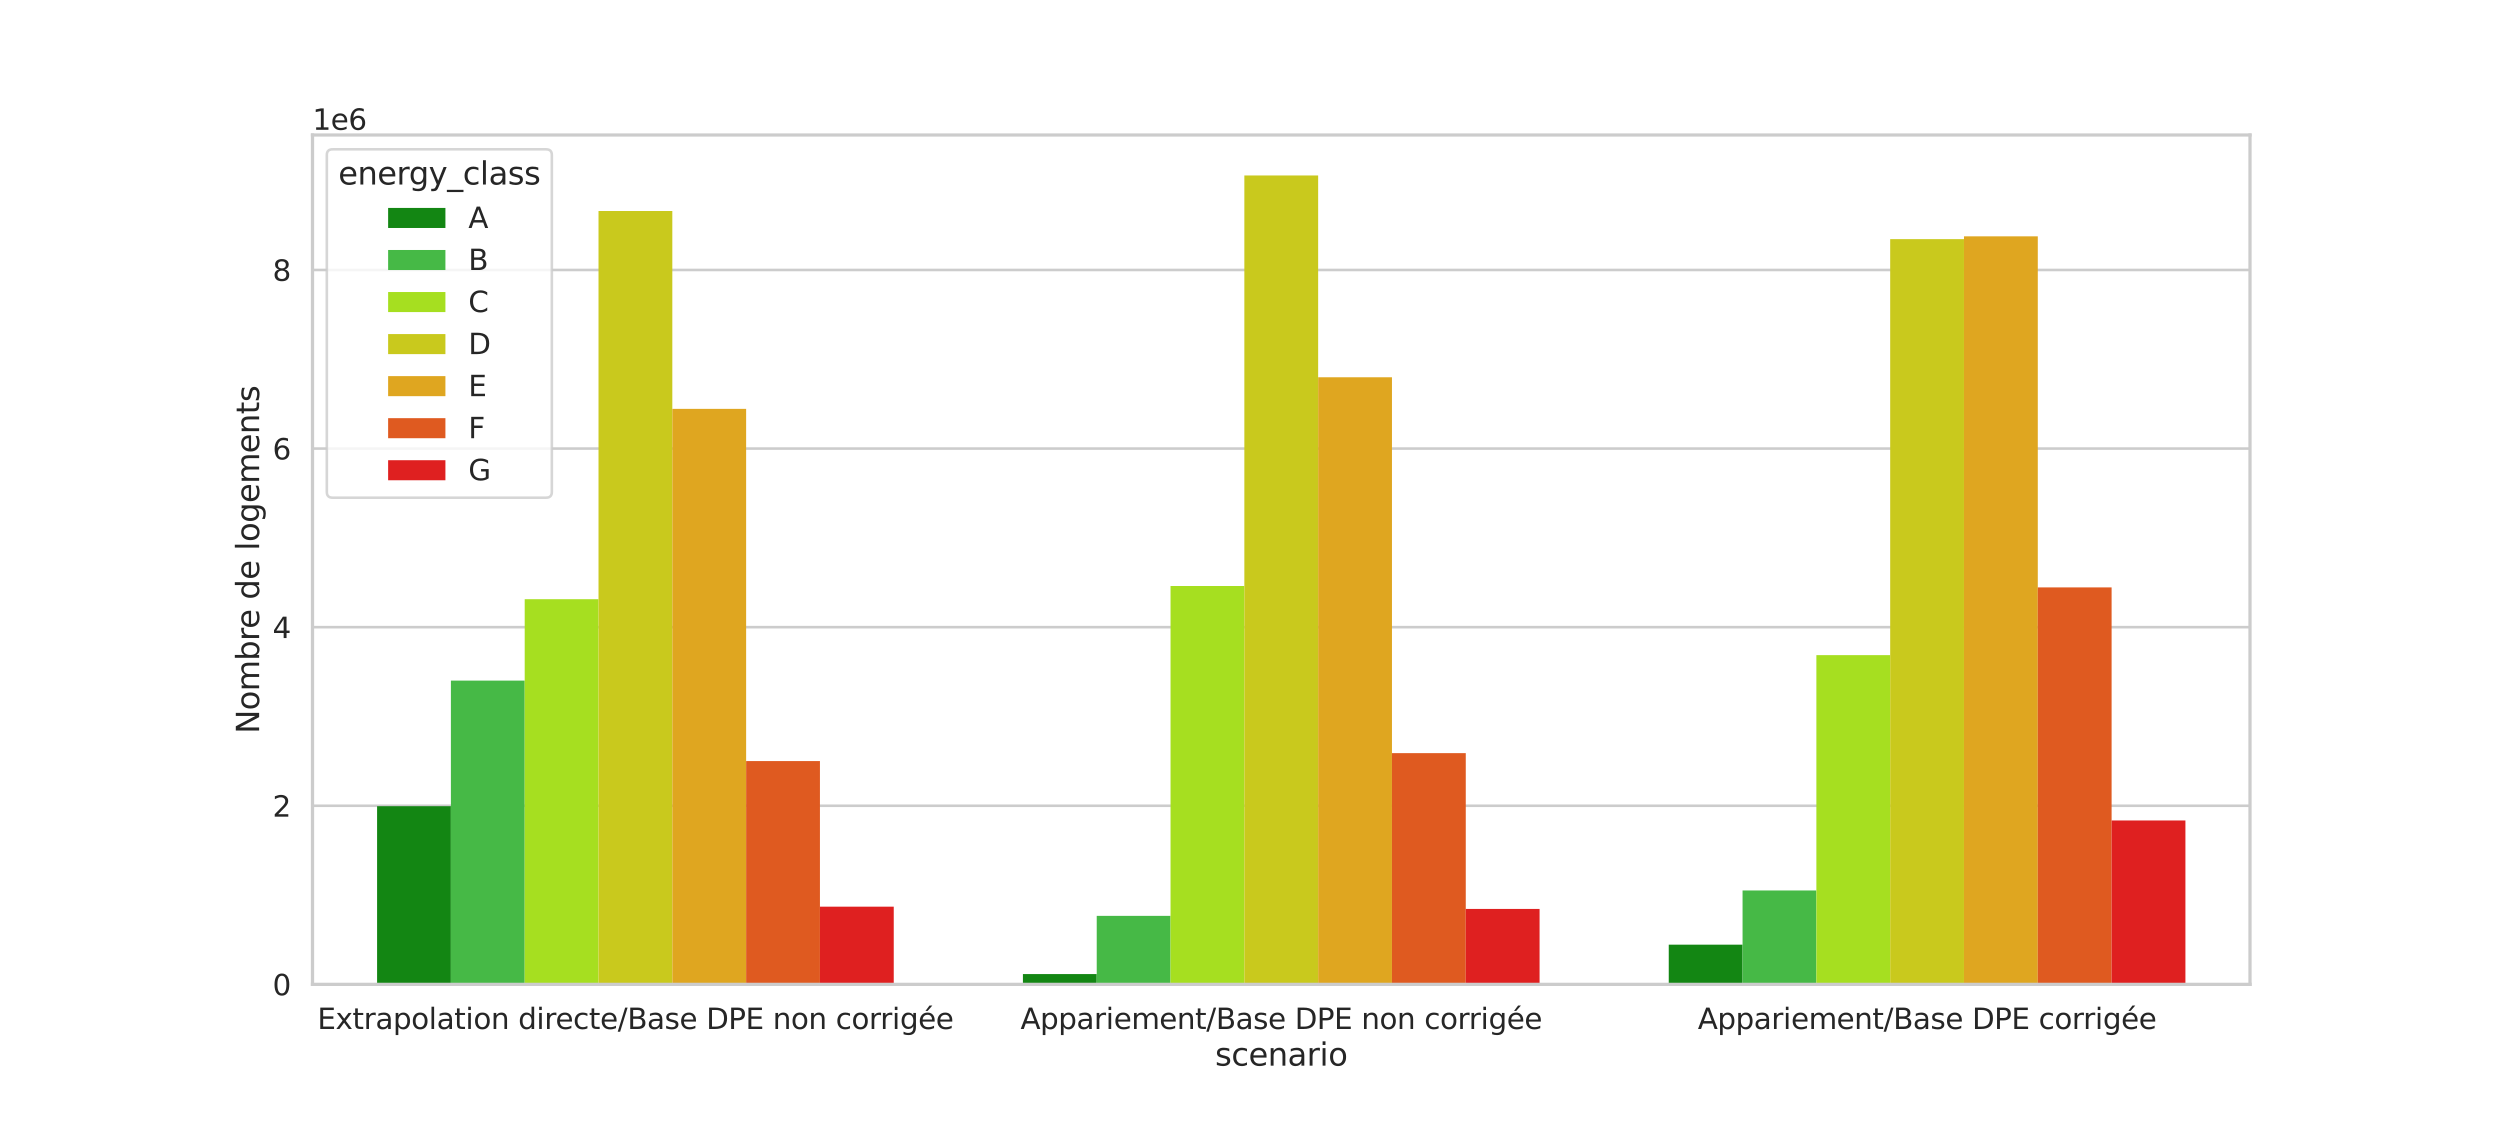 <?xml version="1.0" encoding="utf-8" standalone="no"?>
<!DOCTYPE svg PUBLIC "-//W3C//DTD SVG 1.1//EN"
  "http://www.w3.org/Graphics/SVG/1.1/DTD/svg11.dtd">
<svg height="648pt" version="1.1" viewBox="0 0 1440 648" width="1440pt" xmlns="http://www.w3.org/2000/svg" xmlns:xlink="http://www.w3.org/1999/xlink">
 <defs>
  <style type="text/css">*{stroke-linecap:butt;stroke-linejoin:round;}</style>
 </defs>
 <g id="figure_1">
  <g id="patch_1">
   <path d="M 0 648 
L 1440 648 
L 1440 0 
L 0 0 
z
" style="fill:#ffffff;"/>
  </g>
  <g id="axes_1">
   <g id="patch_2">
    <path d="M 180 567 
L 1296 567 
L 1296 77.76 
L 180 77.76 
z
" style="fill:#ffffff;"/>
   </g>
   <g id="matplotlib.axis_1">
    <g id="xtick_1">
     <g id="text_1">
      <!-- Extrapolation directe/Base DPE non corrigée -->
      <g style="fill:#262626;" transform="translate(182.822 592.697)scale(0.165 -0.165)">
       <defs>
        <path d="M 628 4666 
L 3578 4666 
L 3578 4134 
L 1259 4134 
L 1259 2753 
L 3481 2753 
L 3481 2222 
L 1259 2222 
L 1259 531 
L 3634 531 
L 3634 0 
L 628 0 
L 628 4666 
z
" id="DejaVuSans-45" transform="scale(0.016)"/>
        <path d="M 3513 3500 
L 2247 1797 
L 3578 0 
L 2900 0 
L 1881 1375 
L 863 0 
L 184 0 
L 1544 1831 
L 300 3500 
L 978 3500 
L 1906 2253 
L 2834 3500 
L 3513 3500 
z
" id="DejaVuSans-78" transform="scale(0.016)"/>
        <path d="M 1172 4494 
L 1172 3500 
L 2356 3500 
L 2356 3053 
L 1172 3053 
L 1172 1153 
Q 1172 725 1289 603 
Q 1406 481 1766 481 
L 2356 481 
L 2356 0 
L 1766 0 
Q 1100 0 847 248 
Q 594 497 594 1153 
L 594 3053 
L 172 3053 
L 172 3500 
L 594 3500 
L 594 4494 
L 1172 4494 
z
" id="DejaVuSans-74" transform="scale(0.016)"/>
        <path d="M 2631 2963 
Q 2534 3019 2420 3045 
Q 2306 3072 2169 3072 
Q 1681 3072 1420 2755 
Q 1159 2438 1159 1844 
L 1159 0 
L 581 0 
L 581 3500 
L 1159 3500 
L 1159 2956 
Q 1341 3275 1631 3429 
Q 1922 3584 2338 3584 
Q 2397 3584 2469 3576 
Q 2541 3569 2628 3553 
L 2631 2963 
z
" id="DejaVuSans-72" transform="scale(0.016)"/>
        <path d="M 2194 1759 
Q 1497 1759 1228 1600 
Q 959 1441 959 1056 
Q 959 750 1161 570 
Q 1363 391 1709 391 
Q 2188 391 2477 730 
Q 2766 1069 2766 1631 
L 2766 1759 
L 2194 1759 
z
M 3341 1997 
L 3341 0 
L 2766 0 
L 2766 531 
Q 2569 213 2275 61 
Q 1981 -91 1556 -91 
Q 1019 -91 701 211 
Q 384 513 384 1019 
Q 384 1609 779 1909 
Q 1175 2209 1959 2209 
L 2766 2209 
L 2766 2266 
Q 2766 2663 2505 2880 
Q 2244 3097 1772 3097 
Q 1472 3097 1187 3025 
Q 903 2953 641 2809 
L 641 3341 
Q 956 3463 1253 3523 
Q 1550 3584 1831 3584 
Q 2591 3584 2966 3190 
Q 3341 2797 3341 1997 
z
" id="DejaVuSans-61" transform="scale(0.016)"/>
        <path d="M 1159 525 
L 1159 -1331 
L 581 -1331 
L 581 3500 
L 1159 3500 
L 1159 2969 
Q 1341 3281 1617 3432 
Q 1894 3584 2278 3584 
Q 2916 3584 3314 3078 
Q 3713 2572 3713 1747 
Q 3713 922 3314 415 
Q 2916 -91 2278 -91 
Q 1894 -91 1617 61 
Q 1341 213 1159 525 
z
M 3116 1747 
Q 3116 2381 2855 2742 
Q 2594 3103 2138 3103 
Q 1681 3103 1420 2742 
Q 1159 2381 1159 1747 
Q 1159 1113 1420 752 
Q 1681 391 2138 391 
Q 2594 391 2855 752 
Q 3116 1113 3116 1747 
z
" id="DejaVuSans-70" transform="scale(0.016)"/>
        <path d="M 1959 3097 
Q 1497 3097 1228 2736 
Q 959 2375 959 1747 
Q 959 1119 1226 758 
Q 1494 397 1959 397 
Q 2419 397 2687 759 
Q 2956 1122 2956 1747 
Q 2956 2369 2687 2733 
Q 2419 3097 1959 3097 
z
M 1959 3584 
Q 2709 3584 3137 3096 
Q 3566 2609 3566 1747 
Q 3566 888 3137 398 
Q 2709 -91 1959 -91 
Q 1206 -91 779 398 
Q 353 888 353 1747 
Q 353 2609 779 3096 
Q 1206 3584 1959 3584 
z
" id="DejaVuSans-6f" transform="scale(0.016)"/>
        <path d="M 603 4863 
L 1178 4863 
L 1178 0 
L 603 0 
L 603 4863 
z
" id="DejaVuSans-6c" transform="scale(0.016)"/>
        <path d="M 603 3500 
L 1178 3500 
L 1178 0 
L 603 0 
L 603 3500 
z
M 603 4863 
L 1178 4863 
L 1178 4134 
L 603 4134 
L 603 4863 
z
" id="DejaVuSans-69" transform="scale(0.016)"/>
        <path d="M 3513 2113 
L 3513 0 
L 2938 0 
L 2938 2094 
Q 2938 2591 2744 2837 
Q 2550 3084 2163 3084 
Q 1697 3084 1428 2787 
Q 1159 2491 1159 1978 
L 1159 0 
L 581 0 
L 581 3500 
L 1159 3500 
L 1159 2956 
Q 1366 3272 1645 3428 
Q 1925 3584 2291 3584 
Q 2894 3584 3203 3211 
Q 3513 2838 3513 2113 
z
" id="DejaVuSans-6e" transform="scale(0.016)"/>
        <path id="DejaVuSans-20" transform="scale(0.016)"/>
        <path d="M 2906 2969 
L 2906 4863 
L 3481 4863 
L 3481 0 
L 2906 0 
L 2906 525 
Q 2725 213 2448 61 
Q 2172 -91 1784 -91 
Q 1150 -91 751 415 
Q 353 922 353 1747 
Q 353 2572 751 3078 
Q 1150 3584 1784 3584 
Q 2172 3584 2448 3432 
Q 2725 3281 2906 2969 
z
M 947 1747 
Q 947 1113 1208 752 
Q 1469 391 1925 391 
Q 2381 391 2643 752 
Q 2906 1113 2906 1747 
Q 2906 2381 2643 2742 
Q 2381 3103 1925 3103 
Q 1469 3103 1208 2742 
Q 947 2381 947 1747 
z
" id="DejaVuSans-64" transform="scale(0.016)"/>
        <path d="M 3597 1894 
L 3597 1613 
L 953 1613 
Q 991 1019 1311 708 
Q 1631 397 2203 397 
Q 2534 397 2845 478 
Q 3156 559 3463 722 
L 3463 178 
Q 3153 47 2828 -22 
Q 2503 -91 2169 -91 
Q 1331 -91 842 396 
Q 353 884 353 1716 
Q 353 2575 817 3079 
Q 1281 3584 2069 3584 
Q 2775 3584 3186 3129 
Q 3597 2675 3597 1894 
z
M 3022 2063 
Q 3016 2534 2758 2815 
Q 2500 3097 2075 3097 
Q 1594 3097 1305 2825 
Q 1016 2553 972 2059 
L 3022 2063 
z
" id="DejaVuSans-65" transform="scale(0.016)"/>
        <path d="M 3122 3366 
L 3122 2828 
Q 2878 2963 2633 3030 
Q 2388 3097 2138 3097 
Q 1578 3097 1268 2742 
Q 959 2388 959 1747 
Q 959 1106 1268 751 
Q 1578 397 2138 397 
Q 2388 397 2633 464 
Q 2878 531 3122 666 
L 3122 134 
Q 2881 22 2623 -34 
Q 2366 -91 2075 -91 
Q 1284 -91 818 406 
Q 353 903 353 1747 
Q 353 2603 823 3093 
Q 1294 3584 2113 3584 
Q 2378 3584 2631 3529 
Q 2884 3475 3122 3366 
z
" id="DejaVuSans-63" transform="scale(0.016)"/>
        <path d="M 1625 4666 
L 2156 4666 
L 531 -594 
L 0 -594 
L 1625 4666 
z
" id="DejaVuSans-2f" transform="scale(0.016)"/>
        <path d="M 1259 2228 
L 1259 519 
L 2272 519 
Q 2781 519 3026 730 
Q 3272 941 3272 1375 
Q 3272 1813 3026 2020 
Q 2781 2228 2272 2228 
L 1259 2228 
z
M 1259 4147 
L 1259 2741 
L 2194 2741 
Q 2656 2741 2882 2914 
Q 3109 3088 3109 3444 
Q 3109 3797 2882 3972 
Q 2656 4147 2194 4147 
L 1259 4147 
z
M 628 4666 
L 2241 4666 
Q 2963 4666 3353 4366 
Q 3744 4066 3744 3513 
Q 3744 3084 3544 2831 
Q 3344 2578 2956 2516 
Q 3422 2416 3680 2098 
Q 3938 1781 3938 1306 
Q 3938 681 3513 340 
Q 3088 0 2303 0 
L 628 0 
L 628 4666 
z
" id="DejaVuSans-42" transform="scale(0.016)"/>
        <path d="M 2834 3397 
L 2834 2853 
Q 2591 2978 2328 3040 
Q 2066 3103 1784 3103 
Q 1356 3103 1142 2972 
Q 928 2841 928 2578 
Q 928 2378 1081 2264 
Q 1234 2150 1697 2047 
L 1894 2003 
Q 2506 1872 2764 1633 
Q 3022 1394 3022 966 
Q 3022 478 2636 193 
Q 2250 -91 1575 -91 
Q 1294 -91 989 -36 
Q 684 19 347 128 
L 347 722 
Q 666 556 975 473 
Q 1284 391 1588 391 
Q 1994 391 2212 530 
Q 2431 669 2431 922 
Q 2431 1156 2273 1281 
Q 2116 1406 1581 1522 
L 1381 1569 
Q 847 1681 609 1914 
Q 372 2147 372 2553 
Q 372 3047 722 3315 
Q 1072 3584 1716 3584 
Q 2034 3584 2315 3537 
Q 2597 3491 2834 3397 
z
" id="DejaVuSans-73" transform="scale(0.016)"/>
        <path d="M 1259 4147 
L 1259 519 
L 2022 519 
Q 2988 519 3436 956 
Q 3884 1394 3884 2338 
Q 3884 3275 3436 3711 
Q 2988 4147 2022 4147 
L 1259 4147 
z
M 628 4666 
L 1925 4666 
Q 3281 4666 3915 4102 
Q 4550 3538 4550 2338 
Q 4550 1131 3912 565 
Q 3275 0 1925 0 
L 628 0 
L 628 4666 
z
" id="DejaVuSans-44" transform="scale(0.016)"/>
        <path d="M 1259 4147 
L 1259 2394 
L 2053 2394 
Q 2494 2394 2734 2622 
Q 2975 2850 2975 3272 
Q 2975 3691 2734 3919 
Q 2494 4147 2053 4147 
L 1259 4147 
z
M 628 4666 
L 2053 4666 
Q 2838 4666 3239 4311 
Q 3641 3956 3641 3272 
Q 3641 2581 3239 2228 
Q 2838 1875 2053 1875 
L 1259 1875 
L 1259 0 
L 628 0 
L 628 4666 
z
" id="DejaVuSans-50" transform="scale(0.016)"/>
        <path d="M 2906 1791 
Q 2906 2416 2648 2759 
Q 2391 3103 1925 3103 
Q 1463 3103 1205 2759 
Q 947 2416 947 1791 
Q 947 1169 1205 825 
Q 1463 481 1925 481 
Q 2391 481 2648 825 
Q 2906 1169 2906 1791 
z
M 3481 434 
Q 3481 -459 3084 -895 
Q 2688 -1331 1869 -1331 
Q 1566 -1331 1297 -1286 
Q 1028 -1241 775 -1147 
L 775 -588 
Q 1028 -725 1275 -790 
Q 1522 -856 1778 -856 
Q 2344 -856 2625 -561 
Q 2906 -266 2906 331 
L 2906 616 
Q 2728 306 2450 153 
Q 2172 0 1784 0 
Q 1141 0 747 490 
Q 353 981 353 1791 
Q 353 2603 747 3093 
Q 1141 3584 1784 3584 
Q 2172 3584 2450 3431 
Q 2728 3278 2906 2969 
L 2906 3500 
L 3481 3500 
L 3481 434 
z
" id="DejaVuSans-67" transform="scale(0.016)"/>
        <path d="M 3597 1894 
L 3597 1613 
L 953 1613 
Q 991 1019 1311 708 
Q 1631 397 2203 397 
Q 2534 397 2845 478 
Q 3156 559 3463 722 
L 3463 178 
Q 3153 47 2828 -22 
Q 2503 -91 2169 -91 
Q 1331 -91 842 396 
Q 353 884 353 1716 
Q 353 2575 817 3079 
Q 1281 3584 2069 3584 
Q 2775 3584 3186 3129 
Q 3597 2675 3597 1894 
z
M 3022 2063 
Q 3016 2534 2758 2815 
Q 2500 3097 2075 3097 
Q 1594 3097 1305 2825 
Q 1016 2553 972 2059 
L 3022 2063 
z
M 2469 5119 
L 3091 5119 
L 2072 3944 
L 1594 3944 
L 2469 5119 
z
" id="DejaVuSans-e9" transform="scale(0.016)"/>
       </defs>
       <use xlink:href="#DejaVuSans-45"/>
       <use x="63.184" xlink:href="#DejaVuSans-78"/>
       <use x="122.363" xlink:href="#DejaVuSans-74"/>
       <use x="161.572" xlink:href="#DejaVuSans-72"/>
       <use x="202.686" xlink:href="#DejaVuSans-61"/>
       <use x="263.965" xlink:href="#DejaVuSans-70"/>
       <use x="327.441" xlink:href="#DejaVuSans-6f"/>
       <use x="388.623" xlink:href="#DejaVuSans-6c"/>
       <use x="416.406" xlink:href="#DejaVuSans-61"/>
       <use x="477.686" xlink:href="#DejaVuSans-74"/>
       <use x="516.895" xlink:href="#DejaVuSans-69"/>
       <use x="544.678" xlink:href="#DejaVuSans-6f"/>
       <use x="605.859" xlink:href="#DejaVuSans-6e"/>
       <use x="669.238" xlink:href="#DejaVuSans-20"/>
       <use x="701.025" xlink:href="#DejaVuSans-64"/>
       <use x="764.502" xlink:href="#DejaVuSans-69"/>
       <use x="792.285" xlink:href="#DejaVuSans-72"/>
       <use x="831.148" xlink:href="#DejaVuSans-65"/>
       <use x="892.672" xlink:href="#DejaVuSans-63"/>
       <use x="947.652" xlink:href="#DejaVuSans-74"/>
       <use x="986.861" xlink:href="#DejaVuSans-65"/>
       <use x="1048.385" xlink:href="#DejaVuSans-2f"/>
       <use x="1082.076" xlink:href="#DejaVuSans-42"/>
       <use x="1150.68" xlink:href="#DejaVuSans-61"/>
       <use x="1211.959" xlink:href="#DejaVuSans-73"/>
       <use x="1264.059" xlink:href="#DejaVuSans-65"/>
       <use x="1325.582" xlink:href="#DejaVuSans-20"/>
       <use x="1357.369" xlink:href="#DejaVuSans-44"/>
       <use x="1434.371" xlink:href="#DejaVuSans-50"/>
       <use x="1494.674" xlink:href="#DejaVuSans-45"/>
       <use x="1557.857" xlink:href="#DejaVuSans-20"/>
       <use x="1589.645" xlink:href="#DejaVuSans-6e"/>
       <use x="1653.023" xlink:href="#DejaVuSans-6f"/>
       <use x="1714.205" xlink:href="#DejaVuSans-6e"/>
       <use x="1777.584" xlink:href="#DejaVuSans-20"/>
       <use x="1809.371" xlink:href="#DejaVuSans-63"/>
       <use x="1864.352" xlink:href="#DejaVuSans-6f"/>
       <use x="1925.533" xlink:href="#DejaVuSans-72"/>
       <use x="1964.896" xlink:href="#DejaVuSans-72"/>
       <use x="2006.01" xlink:href="#DejaVuSans-69"/>
       <use x="2033.793" xlink:href="#DejaVuSans-67"/>
       <use x="2097.27" xlink:href="#DejaVuSans-e9"/>
       <use x="2158.793" xlink:href="#DejaVuSans-65"/>
      </g>
     </g>
    </g>
    <g id="xtick_2">
     <g id="text_2">
      <!-- Appariement/Base DPE non corrigée -->
      <g style="fill:#262626;" transform="translate(587.806 592.697)scale(0.165 -0.165)">
       <defs>
        <path d="M 2188 4044 
L 1331 1722 
L 3047 1722 
L 2188 4044 
z
M 1831 4666 
L 2547 4666 
L 4325 0 
L 3669 0 
L 3244 1197 
L 1141 1197 
L 716 0 
L 50 0 
L 1831 4666 
z
" id="DejaVuSans-41" transform="scale(0.016)"/>
        <path d="M 3328 2828 
Q 3544 3216 3844 3400 
Q 4144 3584 4550 3584 
Q 5097 3584 5394 3201 
Q 5691 2819 5691 2113 
L 5691 0 
L 5113 0 
L 5113 2094 
Q 5113 2597 4934 2840 
Q 4756 3084 4391 3084 
Q 3944 3084 3684 2787 
Q 3425 2491 3425 1978 
L 3425 0 
L 2847 0 
L 2847 2094 
Q 2847 2600 2669 2842 
Q 2491 3084 2119 3084 
Q 1678 3084 1418 2786 
Q 1159 2488 1159 1978 
L 1159 0 
L 581 0 
L 581 3500 
L 1159 3500 
L 1159 2956 
Q 1356 3278 1631 3431 
Q 1906 3584 2284 3584 
Q 2666 3584 2933 3390 
Q 3200 3197 3328 2828 
z
" id="DejaVuSans-6d" transform="scale(0.016)"/>
       </defs>
       <use xlink:href="#DejaVuSans-41"/>
       <use x="68.408" xlink:href="#DejaVuSans-70"/>
       <use x="131.885" xlink:href="#DejaVuSans-70"/>
       <use x="195.361" xlink:href="#DejaVuSans-61"/>
       <use x="256.641" xlink:href="#DejaVuSans-72"/>
       <use x="297.754" xlink:href="#DejaVuSans-69"/>
       <use x="325.537" xlink:href="#DejaVuSans-65"/>
       <use x="387.061" xlink:href="#DejaVuSans-6d"/>
       <use x="484.473" xlink:href="#DejaVuSans-65"/>
       <use x="545.996" xlink:href="#DejaVuSans-6e"/>
       <use x="609.375" xlink:href="#DejaVuSans-74"/>
       <use x="648.584" xlink:href="#DejaVuSans-2f"/>
       <use x="682.275" xlink:href="#DejaVuSans-42"/>
       <use x="750.879" xlink:href="#DejaVuSans-61"/>
       <use x="812.158" xlink:href="#DejaVuSans-73"/>
       <use x="864.258" xlink:href="#DejaVuSans-65"/>
       <use x="925.781" xlink:href="#DejaVuSans-20"/>
       <use x="957.568" xlink:href="#DejaVuSans-44"/>
       <use x="1034.57" xlink:href="#DejaVuSans-50"/>
       <use x="1094.873" xlink:href="#DejaVuSans-45"/>
       <use x="1158.057" xlink:href="#DejaVuSans-20"/>
       <use x="1189.844" xlink:href="#DejaVuSans-6e"/>
       <use x="1253.223" xlink:href="#DejaVuSans-6f"/>
       <use x="1314.404" xlink:href="#DejaVuSans-6e"/>
       <use x="1377.783" xlink:href="#DejaVuSans-20"/>
       <use x="1409.57" xlink:href="#DejaVuSans-63"/>
       <use x="1464.551" xlink:href="#DejaVuSans-6f"/>
       <use x="1525.732" xlink:href="#DejaVuSans-72"/>
       <use x="1565.096" xlink:href="#DejaVuSans-72"/>
       <use x="1606.209" xlink:href="#DejaVuSans-69"/>
       <use x="1633.992" xlink:href="#DejaVuSans-67"/>
       <use x="1697.469" xlink:href="#DejaVuSans-e9"/>
       <use x="1758.992" xlink:href="#DejaVuSans-65"/>
      </g>
     </g>
    </g>
    <g id="xtick_3">
     <g id="text_3">
      <!-- Appariement/Base DPE corrigée -->
      <g style="fill:#262626;" transform="translate(977.933 592.697)scale(0.165 -0.165)">
       <use xlink:href="#DejaVuSans-41"/>
       <use x="68.408" xlink:href="#DejaVuSans-70"/>
       <use x="131.885" xlink:href="#DejaVuSans-70"/>
       <use x="195.361" xlink:href="#DejaVuSans-61"/>
       <use x="256.641" xlink:href="#DejaVuSans-72"/>
       <use x="297.754" xlink:href="#DejaVuSans-69"/>
       <use x="325.537" xlink:href="#DejaVuSans-65"/>
       <use x="387.061" xlink:href="#DejaVuSans-6d"/>
       <use x="484.473" xlink:href="#DejaVuSans-65"/>
       <use x="545.996" xlink:href="#DejaVuSans-6e"/>
       <use x="609.375" xlink:href="#DejaVuSans-74"/>
       <use x="648.584" xlink:href="#DejaVuSans-2f"/>
       <use x="682.275" xlink:href="#DejaVuSans-42"/>
       <use x="750.879" xlink:href="#DejaVuSans-61"/>
       <use x="812.158" xlink:href="#DejaVuSans-73"/>
       <use x="864.258" xlink:href="#DejaVuSans-65"/>
       <use x="925.781" xlink:href="#DejaVuSans-20"/>
       <use x="957.568" xlink:href="#DejaVuSans-44"/>
       <use x="1034.57" xlink:href="#DejaVuSans-50"/>
       <use x="1094.873" xlink:href="#DejaVuSans-45"/>
       <use x="1158.057" xlink:href="#DejaVuSans-20"/>
       <use x="1189.844" xlink:href="#DejaVuSans-63"/>
       <use x="1244.824" xlink:href="#DejaVuSans-6f"/>
       <use x="1306.006" xlink:href="#DejaVuSans-72"/>
       <use x="1345.369" xlink:href="#DejaVuSans-72"/>
       <use x="1386.482" xlink:href="#DejaVuSans-69"/>
       <use x="1414.266" xlink:href="#DejaVuSans-67"/>
       <use x="1477.742" xlink:href="#DejaVuSans-e9"/>
       <use x="1539.266" xlink:href="#DejaVuSans-65"/>
      </g>
     </g>
    </g>
    <g id="text_4">
     <!-- scenario -->
     <g style="fill:#262626;" transform="translate(699.899 613.806)scale(0.18 -0.18)">
      <use xlink:href="#DejaVuSans-73"/>
      <use x="52.1" xlink:href="#DejaVuSans-63"/>
      <use x="107.08" xlink:href="#DejaVuSans-65"/>
      <use x="168.604" xlink:href="#DejaVuSans-6e"/>
      <use x="231.982" xlink:href="#DejaVuSans-61"/>
      <use x="293.262" xlink:href="#DejaVuSans-72"/>
      <use x="334.375" xlink:href="#DejaVuSans-69"/>
      <use x="362.158" xlink:href="#DejaVuSans-6f"/>
     </g>
    </g>
   </g>
   <g id="matplotlib.axis_2">
    <g id="ytick_1">
     <g id="line2d_1">
      <path clip-path="url(#p27195870c5)" d="M 180 567 
L 1296 567 
" style="fill:none;stroke:#cccccc;stroke-linecap:round;stroke-width:1.5;"/>
     </g>
     <g id="text_5">
      <!-- 0 -->
      <g style="fill:#262626;" transform="translate(157.002 573.269)scale(0.165 -0.165)">
       <defs>
        <path d="M 2034 4250 
Q 1547 4250 1301 3770 
Q 1056 3291 1056 2328 
Q 1056 1369 1301 889 
Q 1547 409 2034 409 
Q 2525 409 2770 889 
Q 3016 1369 3016 2328 
Q 3016 3291 2770 3770 
Q 2525 4250 2034 4250 
z
M 2034 4750 
Q 2819 4750 3233 4129 
Q 3647 3509 3647 2328 
Q 3647 1150 3233 529 
Q 2819 -91 2034 -91 
Q 1250 -91 836 529 
Q 422 1150 422 2328 
Q 422 3509 836 4129 
Q 1250 4750 2034 4750 
z
" id="DejaVuSans-30" transform="scale(0.016)"/>
       </defs>
       <use xlink:href="#DejaVuSans-30"/>
      </g>
     </g>
    </g>
    <g id="ytick_2">
     <g id="line2d_2">
      <path clip-path="url(#p27195870c5)" d="M 180 464.122 
L 1296 464.122 
" style="fill:none;stroke:#cccccc;stroke-linecap:round;stroke-width:1.5;"/>
     </g>
     <g id="text_6">
      <!-- 2 -->
      <g style="fill:#262626;" transform="translate(157.002 470.391)scale(0.165 -0.165)">
       <defs>
        <path d="M 1228 531 
L 3431 531 
L 3431 0 
L 469 0 
L 469 531 
Q 828 903 1448 1529 
Q 2069 2156 2228 2338 
Q 2531 2678 2651 2914 
Q 2772 3150 2772 3378 
Q 2772 3750 2511 3984 
Q 2250 4219 1831 4219 
Q 1534 4219 1204 4116 
Q 875 4013 500 3803 
L 500 4441 
Q 881 4594 1212 4672 
Q 1544 4750 1819 4750 
Q 2544 4750 2975 4387 
Q 3406 4025 3406 3419 
Q 3406 3131 3298 2873 
Q 3191 2616 2906 2266 
Q 2828 2175 2409 1742 
Q 1991 1309 1228 531 
z
" id="DejaVuSans-32" transform="scale(0.016)"/>
       </defs>
       <use xlink:href="#DejaVuSans-32"/>
      </g>
     </g>
    </g>
    <g id="ytick_3">
     <g id="line2d_3">
      <path clip-path="url(#p27195870c5)" d="M 180 361.245 
L 1296 361.245 
" style="fill:none;stroke:#cccccc;stroke-linecap:round;stroke-width:1.5;"/>
     </g>
     <g id="text_7">
      <!-- 4 -->
      <g style="fill:#262626;" transform="translate(157.002 367.514)scale(0.165 -0.165)">
       <defs>
        <path d="M 2419 4116 
L 825 1625 
L 2419 1625 
L 2419 4116 
z
M 2253 4666 
L 3047 4666 
L 3047 1625 
L 3713 1625 
L 3713 1100 
L 3047 1100 
L 3047 0 
L 2419 0 
L 2419 1100 
L 313 1100 
L 313 1709 
L 2253 4666 
z
" id="DejaVuSans-34" transform="scale(0.016)"/>
       </defs>
       <use xlink:href="#DejaVuSans-34"/>
      </g>
     </g>
    </g>
    <g id="ytick_4">
     <g id="line2d_4">
      <path clip-path="url(#p27195870c5)" d="M 180 258.367 
L 1296 258.367 
" style="fill:none;stroke:#cccccc;stroke-linecap:round;stroke-width:1.5;"/>
     </g>
     <g id="text_8">
      <!-- 6 -->
      <g style="fill:#262626;" transform="translate(157.002 264.636)scale(0.165 -0.165)">
       <defs>
        <path d="M 2113 2584 
Q 1688 2584 1439 2293 
Q 1191 2003 1191 1497 
Q 1191 994 1439 701 
Q 1688 409 2113 409 
Q 2538 409 2786 701 
Q 3034 994 3034 1497 
Q 3034 2003 2786 2293 
Q 2538 2584 2113 2584 
z
M 3366 4563 
L 3366 3988 
Q 3128 4100 2886 4159 
Q 2644 4219 2406 4219 
Q 1781 4219 1451 3797 
Q 1122 3375 1075 2522 
Q 1259 2794 1537 2939 
Q 1816 3084 2150 3084 
Q 2853 3084 3261 2657 
Q 3669 2231 3669 1497 
Q 3669 778 3244 343 
Q 2819 -91 2113 -91 
Q 1303 -91 875 529 
Q 447 1150 447 2328 
Q 447 3434 972 4092 
Q 1497 4750 2381 4750 
Q 2619 4750 2861 4703 
Q 3103 4656 3366 4563 
z
" id="DejaVuSans-36" transform="scale(0.016)"/>
       </defs>
       <use xlink:href="#DejaVuSans-36"/>
      </g>
     </g>
    </g>
    <g id="ytick_5">
     <g id="line2d_5">
      <path clip-path="url(#p27195870c5)" d="M 180 155.49 
L 1296 155.49 
" style="fill:none;stroke:#cccccc;stroke-linecap:round;stroke-width:1.5;"/>
     </g>
     <g id="text_9">
      <!-- 8 -->
      <g style="fill:#262626;" transform="translate(157.002 161.758)scale(0.165 -0.165)">
       <defs>
        <path d="M 2034 2216 
Q 1584 2216 1326 1975 
Q 1069 1734 1069 1313 
Q 1069 891 1326 650 
Q 1584 409 2034 409 
Q 2484 409 2743 651 
Q 3003 894 3003 1313 
Q 3003 1734 2745 1975 
Q 2488 2216 2034 2216 
z
M 1403 2484 
Q 997 2584 770 2862 
Q 544 3141 544 3541 
Q 544 4100 942 4425 
Q 1341 4750 2034 4750 
Q 2731 4750 3128 4425 
Q 3525 4100 3525 3541 
Q 3525 3141 3298 2862 
Q 3072 2584 2669 2484 
Q 3125 2378 3379 2068 
Q 3634 1759 3634 1313 
Q 3634 634 3220 271 
Q 2806 -91 2034 -91 
Q 1263 -91 848 271 
Q 434 634 434 1313 
Q 434 1759 690 2068 
Q 947 2378 1403 2484 
z
M 1172 3481 
Q 1172 3119 1398 2916 
Q 1625 2713 2034 2713 
Q 2441 2713 2670 2916 
Q 2900 3119 2900 3481 
Q 2900 3844 2670 4047 
Q 2441 4250 2034 4250 
Q 1625 4250 1398 4047 
Q 1172 3844 1172 3481 
z
" id="DejaVuSans-38" transform="scale(0.016)"/>
       </defs>
       <use xlink:href="#DejaVuSans-38"/>
      </g>
     </g>
    </g>
    <g id="text_10">
     <!-- Nombre de logements -->
     <g style="fill:#262626;" transform="translate(149.258 422.591)rotate(-90)scale(0.18 -0.18)">
      <defs>
       <path d="M 628 4666 
L 1478 4666 
L 3547 763 
L 3547 4666 
L 4159 4666 
L 4159 0 
L 3309 0 
L 1241 3903 
L 1241 0 
L 628 0 
L 628 4666 
z
" id="DejaVuSans-4e" transform="scale(0.016)"/>
       <path d="M 3116 1747 
Q 3116 2381 2855 2742 
Q 2594 3103 2138 3103 
Q 1681 3103 1420 2742 
Q 1159 2381 1159 1747 
Q 1159 1113 1420 752 
Q 1681 391 2138 391 
Q 2594 391 2855 752 
Q 3116 1113 3116 1747 
z
M 1159 2969 
Q 1341 3281 1617 3432 
Q 1894 3584 2278 3584 
Q 2916 3584 3314 3078 
Q 3713 2572 3713 1747 
Q 3713 922 3314 415 
Q 2916 -91 2278 -91 
Q 1894 -91 1617 61 
Q 1341 213 1159 525 
L 1159 0 
L 581 0 
L 581 4863 
L 1159 4863 
L 1159 2969 
z
" id="DejaVuSans-62" transform="scale(0.016)"/>
      </defs>
      <use xlink:href="#DejaVuSans-4e"/>
      <use x="74.805" xlink:href="#DejaVuSans-6f"/>
      <use x="135.986" xlink:href="#DejaVuSans-6d"/>
      <use x="233.398" xlink:href="#DejaVuSans-62"/>
      <use x="296.875" xlink:href="#DejaVuSans-72"/>
      <use x="335.738" xlink:href="#DejaVuSans-65"/>
      <use x="397.262" xlink:href="#DejaVuSans-20"/>
      <use x="429.049" xlink:href="#DejaVuSans-64"/>
      <use x="492.525" xlink:href="#DejaVuSans-65"/>
      <use x="554.049" xlink:href="#DejaVuSans-20"/>
      <use x="585.836" xlink:href="#DejaVuSans-6c"/>
      <use x="613.619" xlink:href="#DejaVuSans-6f"/>
      <use x="674.801" xlink:href="#DejaVuSans-67"/>
      <use x="738.277" xlink:href="#DejaVuSans-65"/>
      <use x="799.801" xlink:href="#DejaVuSans-6d"/>
      <use x="897.213" xlink:href="#DejaVuSans-65"/>
      <use x="958.736" xlink:href="#DejaVuSans-6e"/>
      <use x="1022.115" xlink:href="#DejaVuSans-74"/>
      <use x="1061.324" xlink:href="#DejaVuSans-73"/>
     </g>
    </g>
    <g id="text_11">
     <!-- 1e6 -->
     <g style="fill:#262626;" transform="translate(180 74.76)scale(0.165 -0.165)">
      <defs>
       <path d="M 794 531 
L 1825 531 
L 1825 4091 
L 703 3866 
L 703 4441 
L 1819 4666 
L 2450 4666 
L 2450 531 
L 3481 531 
L 3481 0 
L 794 0 
L 794 531 
z
" id="DejaVuSans-31" transform="scale(0.016)"/>
      </defs>
      <use xlink:href="#DejaVuSans-31"/>
      <use x="63.623" xlink:href="#DejaVuSans-65"/>
      <use x="125.146" xlink:href="#DejaVuSans-36"/>
     </g>
    </g>
   </g>
   <g id="patch_3">
    <path clip-path="url(#p27195870c5)" d="M 217.2 567 
L 259.714 567 
L 259.714 464.374 
L 217.2 464.374 
z
" style="fill:#138613;"/>
   </g>
   <g id="patch_4">
    <path clip-path="url(#p27195870c5)" d="M 589.2 567 
L 631.714 567 
L 631.714 561.069 
L 589.2 561.069 
z
" style="fill:#138613;"/>
   </g>
   <g id="patch_5">
    <path clip-path="url(#p27195870c5)" d="M 961.2 567 
L 1003.714 567 
L 1003.714 544.134 
L 961.2 544.134 
z
" style="fill:#138613;"/>
   </g>
   <g id="patch_6">
    <path clip-path="url(#p27195870c5)" d="M 259.714 567 
L 302.229 567 
L 302.229 392.021 
L 259.714 392.021 
z
" style="fill:#46b946;"/>
   </g>
   <g id="patch_7">
    <path clip-path="url(#p27195870c5)" d="M 631.714 567 
L 674.229 567 
L 674.229 527.554 
L 631.714 527.554 
z
" style="fill:#46b946;"/>
   </g>
   <g id="patch_8">
    <path clip-path="url(#p27195870c5)" d="M 1003.714 567 
L 1046.229 567 
L 1046.229 512.909 
L 1003.714 512.909 
z
" style="fill:#46b946;"/>
   </g>
   <g id="patch_9">
    <path clip-path="url(#p27195870c5)" d="M 302.229 567 
L 344.743 567 
L 344.743 345.157 
L 302.229 345.157 
z
" style="fill:#a6df20;"/>
   </g>
   <g id="patch_10">
    <path clip-path="url(#p27195870c5)" d="M 674.229 567 
L 716.743 567 
L 716.743 337.532 
L 674.229 337.532 
z
" style="fill:#a6df20;"/>
   </g>
   <g id="patch_11">
    <path clip-path="url(#p27195870c5)" d="M 1046.229 567 
L 1088.743 567 
L 1088.743 377.366 
L 1046.229 377.366 
z
" style="fill:#a6df20;"/>
   </g>
   <g id="patch_12">
    <path clip-path="url(#p27195870c5)" d="M 344.743 567 
L 387.257 567 
L 387.257 121.535 
L 344.743 121.535 
z
" style="fill:#c9c91d;"/>
   </g>
   <g id="patch_13">
    <path clip-path="url(#p27195870c5)" d="M 716.743 567 
L 759.257 567 
L 759.257 101.057 
L 716.743 101.057 
z
" style="fill:#c9c91d;"/>
   </g>
   <g id="patch_14">
    <path clip-path="url(#p27195870c5)" d="M 1088.743 567 
L 1131.257 567 
L 1131.257 137.741 
L 1088.743 137.741 
z
" style="fill:#c9c91d;"/>
   </g>
   <g id="patch_15">
    <path clip-path="url(#p27195870c5)" d="M 387.257 567 
L 429.771 567 
L 429.771 235.514 
L 387.257 235.514 
z
" style="fill:#dfa620;"/>
   </g>
   <g id="patch_16">
    <path clip-path="url(#p27195870c5)" d="M 759.257 567 
L 801.771 567 
L 801.771 217.318 
L 759.257 217.318 
z
" style="fill:#dfa620;"/>
   </g>
   <g id="patch_17">
    <path clip-path="url(#p27195870c5)" d="M 1131.257 567 
L 1173.771 567 
L 1173.771 136.119 
L 1131.257 136.119 
z
" style="fill:#dfa620;"/>
   </g>
   <g id="patch_18">
    <path clip-path="url(#p27195870c5)" d="M 429.771 567 
L 472.286 567 
L 472.286 438.367 
L 429.771 438.367 
z
" style="fill:#df5a20;"/>
   </g>
   <g id="patch_19">
    <path clip-path="url(#p27195870c5)" d="M 801.771 567 
L 844.286 567 
L 844.286 433.789 
L 801.771 433.789 
z
" style="fill:#df5a20;"/>
   </g>
   <g id="patch_20">
    <path clip-path="url(#p27195870c5)" d="M 1173.771 567 
L 1216.286 567 
L 1216.286 338.357 
L 1173.771 338.357 
z
" style="fill:#df5a20;"/>
   </g>
   <g id="patch_21">
    <path clip-path="url(#p27195870c5)" d="M 472.286 567 
L 514.8 567 
L 514.8 522.236 
L 472.286 522.236 
z
" style="fill:#df2020;"/>
   </g>
   <g id="patch_22">
    <path clip-path="url(#p27195870c5)" d="M 844.286 567 
L 886.8 567 
L 886.8 523.527 
L 844.286 523.527 
z
" style="fill:#df2020;"/>
   </g>
   <g id="patch_23">
    <path clip-path="url(#p27195870c5)" d="M 1216.286 567 
L 1258.8 567 
L 1258.8 472.577 
L 1216.286 472.577 
z
" style="fill:#df2020;"/>
   </g>
   <g id="line2d_6">
    <path clip-path="url(#p27195870c5)" style="fill:none;stroke:#424242;stroke-linecap:round;stroke-width:4.05;"/>
   </g>
   <g id="line2d_7">
    <path clip-path="url(#p27195870c5)" style="fill:none;stroke:#424242;stroke-linecap:round;stroke-width:4.05;"/>
   </g>
   <g id="line2d_8">
    <path clip-path="url(#p27195870c5)" style="fill:none;stroke:#424242;stroke-linecap:round;stroke-width:4.05;"/>
   </g>
   <g id="line2d_9">
    <path clip-path="url(#p27195870c5)" style="fill:none;stroke:#424242;stroke-linecap:round;stroke-width:4.05;"/>
   </g>
   <g id="line2d_10">
    <path clip-path="url(#p27195870c5)" style="fill:none;stroke:#424242;stroke-linecap:round;stroke-width:4.05;"/>
   </g>
   <g id="line2d_11">
    <path clip-path="url(#p27195870c5)" style="fill:none;stroke:#424242;stroke-linecap:round;stroke-width:4.05;"/>
   </g>
   <g id="line2d_12">
    <path clip-path="url(#p27195870c5)" style="fill:none;stroke:#424242;stroke-linecap:round;stroke-width:4.05;"/>
   </g>
   <g id="line2d_13">
    <path clip-path="url(#p27195870c5)" style="fill:none;stroke:#424242;stroke-linecap:round;stroke-width:4.05;"/>
   </g>
   <g id="line2d_14">
    <path clip-path="url(#p27195870c5)" style="fill:none;stroke:#424242;stroke-linecap:round;stroke-width:4.05;"/>
   </g>
   <g id="line2d_15">
    <path clip-path="url(#p27195870c5)" style="fill:none;stroke:#424242;stroke-linecap:round;stroke-width:4.05;"/>
   </g>
   <g id="line2d_16">
    <path clip-path="url(#p27195870c5)" style="fill:none;stroke:#424242;stroke-linecap:round;stroke-width:4.05;"/>
   </g>
   <g id="line2d_17">
    <path clip-path="url(#p27195870c5)" style="fill:none;stroke:#424242;stroke-linecap:round;stroke-width:4.05;"/>
   </g>
   <g id="line2d_18">
    <path clip-path="url(#p27195870c5)" style="fill:none;stroke:#424242;stroke-linecap:round;stroke-width:4.05;"/>
   </g>
   <g id="line2d_19">
    <path clip-path="url(#p27195870c5)" style="fill:none;stroke:#424242;stroke-linecap:round;stroke-width:4.05;"/>
   </g>
   <g id="line2d_20">
    <path clip-path="url(#p27195870c5)" style="fill:none;stroke:#424242;stroke-linecap:round;stroke-width:4.05;"/>
   </g>
   <g id="line2d_21">
    <path clip-path="url(#p27195870c5)" style="fill:none;stroke:#424242;stroke-linecap:round;stroke-width:4.05;"/>
   </g>
   <g id="line2d_22">
    <path clip-path="url(#p27195870c5)" style="fill:none;stroke:#424242;stroke-linecap:round;stroke-width:4.05;"/>
   </g>
   <g id="line2d_23">
    <path clip-path="url(#p27195870c5)" style="fill:none;stroke:#424242;stroke-linecap:round;stroke-width:4.05;"/>
   </g>
   <g id="line2d_24">
    <path clip-path="url(#p27195870c5)" style="fill:none;stroke:#424242;stroke-linecap:round;stroke-width:4.05;"/>
   </g>
   <g id="line2d_25">
    <path clip-path="url(#p27195870c5)" style="fill:none;stroke:#424242;stroke-linecap:round;stroke-width:4.05;"/>
   </g>
   <g id="line2d_26">
    <path clip-path="url(#p27195870c5)" style="fill:none;stroke:#424242;stroke-linecap:round;stroke-width:4.05;"/>
   </g>
   <g id="patch_24">
    <path d="M 180 567 
L 180 77.76 
" style="fill:none;stroke:#cccccc;stroke-linecap:square;stroke-linejoin:miter;stroke-width:1.875;"/>
   </g>
   <g id="patch_25">
    <path d="M 1296 567 
L 1296 77.76 
" style="fill:none;stroke:#cccccc;stroke-linecap:square;stroke-linejoin:miter;stroke-width:1.875;"/>
   </g>
   <g id="patch_26">
    <path d="M 180 567 
L 1296 567 
" style="fill:none;stroke:#cccccc;stroke-linecap:square;stroke-linejoin:miter;stroke-width:1.875;"/>
   </g>
   <g id="patch_27">
    <path d="M 180 77.76 
L 1296 77.76 
" style="fill:none;stroke:#cccccc;stroke-linecap:square;stroke-linejoin:miter;stroke-width:1.875;"/>
   </g>
   <g id="legend_1">
    <g id="patch_28">
     <path d="M 191.55 286.664 
L 314.557 286.664 
Q 317.857 286.664 317.857 283.364 
L 317.857 89.31 
Q 317.857 86.01 314.557 86.01 
L 191.55 86.01 
Q 188.25 86.01 188.25 89.31 
L 188.25 283.364 
Q 188.25 286.664 191.55 286.664 
z
" style="fill:#ffffff;opacity:0.8;stroke:#cccccc;stroke-linejoin:miter;stroke-width:1.5;"/>
    </g>
    <g id="text_12">
     <!-- energy_class -->
     <g style="fill:#262626;" transform="translate(194.85 106.287)scale(0.18 -0.18)">
      <defs>
       <path d="M 2059 -325 
Q 1816 -950 1584 -1140 
Q 1353 -1331 966 -1331 
L 506 -1331 
L 506 -850 
L 844 -850 
Q 1081 -850 1212 -737 
Q 1344 -625 1503 -206 
L 1606 56 
L 191 3500 
L 800 3500 
L 1894 763 
L 2988 3500 
L 3597 3500 
L 2059 -325 
z
" id="DejaVuSans-79" transform="scale(0.016)"/>
       <path d="M 3263 -1063 
L 3263 -1509 
L -63 -1509 
L -63 -1063 
L 3263 -1063 
z
" id="DejaVuSans-5f" transform="scale(0.016)"/>
      </defs>
      <use xlink:href="#DejaVuSans-65"/>
      <use x="61.523" xlink:href="#DejaVuSans-6e"/>
      <use x="124.902" xlink:href="#DejaVuSans-65"/>
      <use x="186.426" xlink:href="#DejaVuSans-72"/>
      <use x="225.789" xlink:href="#DejaVuSans-67"/>
      <use x="289.266" xlink:href="#DejaVuSans-79"/>
      <use x="348.445" xlink:href="#DejaVuSans-5f"/>
      <use x="398.445" xlink:href="#DejaVuSans-63"/>
      <use x="453.426" xlink:href="#DejaVuSans-6c"/>
      <use x="481.209" xlink:href="#DejaVuSans-61"/>
      <use x="542.488" xlink:href="#DejaVuSans-73"/>
      <use x="594.588" xlink:href="#DejaVuSans-73"/>
     </g>
    </g>
    <g id="patch_29">
     <path d="M 223.561 131.319 
L 256.561 131.319 
L 256.561 119.769 
L 223.561 119.769 
z
" style="fill:#138613;"/>
    </g>
    <g id="text_13">
     <!-- A -->
     <g style="fill:#262626;" transform="translate(269.761 131.319)scale(0.165 -0.165)">
      <use xlink:href="#DejaVuSans-41"/>
     </g>
    </g>
    <g id="patch_30">
     <path d="M 223.561 155.538 
L 256.561 155.538 
L 256.561 143.988 
L 223.561 143.988 
z
" style="fill:#46b946;"/>
    </g>
    <g id="text_14">
     <!-- B -->
     <g style="fill:#262626;" transform="translate(269.761 155.538)scale(0.165 -0.165)">
      <use xlink:href="#DejaVuSans-42"/>
     </g>
    </g>
    <g id="patch_31">
     <path d="M 223.561 179.756 
L 256.561 179.756 
L 256.561 168.206 
L 223.561 168.206 
z
" style="fill:#a6df20;"/>
    </g>
    <g id="text_15">
     <!-- C -->
     <g style="fill:#262626;" transform="translate(269.761 179.756)scale(0.165 -0.165)">
      <defs>
       <path d="M 4122 4306 
L 4122 3641 
Q 3803 3938 3442 4084 
Q 3081 4231 2675 4231 
Q 1875 4231 1450 3742 
Q 1025 3253 1025 2328 
Q 1025 1406 1450 917 
Q 1875 428 2675 428 
Q 3081 428 3442 575 
Q 3803 722 4122 1019 
L 4122 359 
Q 3791 134 3420 21 
Q 3050 -91 2638 -91 
Q 1578 -91 968 557 
Q 359 1206 359 2328 
Q 359 3453 968 4101 
Q 1578 4750 2638 4750 
Q 3056 4750 3426 4639 
Q 3797 4528 4122 4306 
z
" id="DejaVuSans-43" transform="scale(0.016)"/>
      </defs>
      <use xlink:href="#DejaVuSans-43"/>
     </g>
    </g>
    <g id="patch_32">
     <path d="M 223.561 203.975 
L 256.561 203.975 
L 256.561 192.425 
L 223.561 192.425 
z
" style="fill:#c9c91d;"/>
    </g>
    <g id="text_16">
     <!-- D -->
     <g style="fill:#262626;" transform="translate(269.761 203.975)scale(0.165 -0.165)">
      <use xlink:href="#DejaVuSans-44"/>
     </g>
    </g>
    <g id="patch_33">
     <path d="M 223.561 228.194 
L 256.561 228.194 
L 256.561 216.644 
L 223.561 216.644 
z
" style="fill:#dfa620;"/>
    </g>
    <g id="text_17">
     <!-- E -->
     <g style="fill:#262626;" transform="translate(269.761 228.194)scale(0.165 -0.165)">
      <use xlink:href="#DejaVuSans-45"/>
     </g>
    </g>
    <g id="patch_34">
     <path d="M 223.561 252.413 
L 256.561 252.413 
L 256.561 240.863 
L 223.561 240.863 
z
" style="fill:#df5a20;"/>
    </g>
    <g id="text_18">
     <!-- F -->
     <g style="fill:#262626;" transform="translate(269.761 252.413)scale(0.165 -0.165)">
      <defs>
       <path d="M 628 4666 
L 3309 4666 
L 3309 4134 
L 1259 4134 
L 1259 2759 
L 3109 2759 
L 3109 2228 
L 1259 2228 
L 1259 0 
L 628 0 
L 628 4666 
z
" id="DejaVuSans-46" transform="scale(0.016)"/>
      </defs>
      <use xlink:href="#DejaVuSans-46"/>
     </g>
    </g>
    <g id="patch_35">
     <path d="M 223.561 276.632 
L 256.561 276.632 
L 256.561 265.082 
L 223.561 265.082 
z
" style="fill:#df2020;"/>
    </g>
    <g id="text_19">
     <!-- G -->
     <g style="fill:#262626;" transform="translate(269.761 276.632)scale(0.165 -0.165)">
      <defs>
       <path d="M 3809 666 
L 3809 1919 
L 2778 1919 
L 2778 2438 
L 4434 2438 
L 4434 434 
Q 4069 175 3628 42 
Q 3188 -91 2688 -91 
Q 1594 -91 976 548 
Q 359 1188 359 2328 
Q 359 3472 976 4111 
Q 1594 4750 2688 4750 
Q 3144 4750 3555 4637 
Q 3966 4525 4313 4306 
L 4313 3634 
Q 3963 3931 3569 4081 
Q 3175 4231 2741 4231 
Q 1884 4231 1454 3753 
Q 1025 3275 1025 2328 
Q 1025 1384 1454 906 
Q 1884 428 2741 428 
Q 3075 428 3337 486 
Q 3600 544 3809 666 
z
" id="DejaVuSans-47" transform="scale(0.016)"/>
      </defs>
      <use xlink:href="#DejaVuSans-47"/>
     </g>
    </g>
   </g>
  </g>
 </g>
 <defs>
  <clipPath id="p27195870c5">
   <rect height="489.24" width="1116" x="180" y="77.76"/>
  </clipPath>
 </defs>
</svg>
